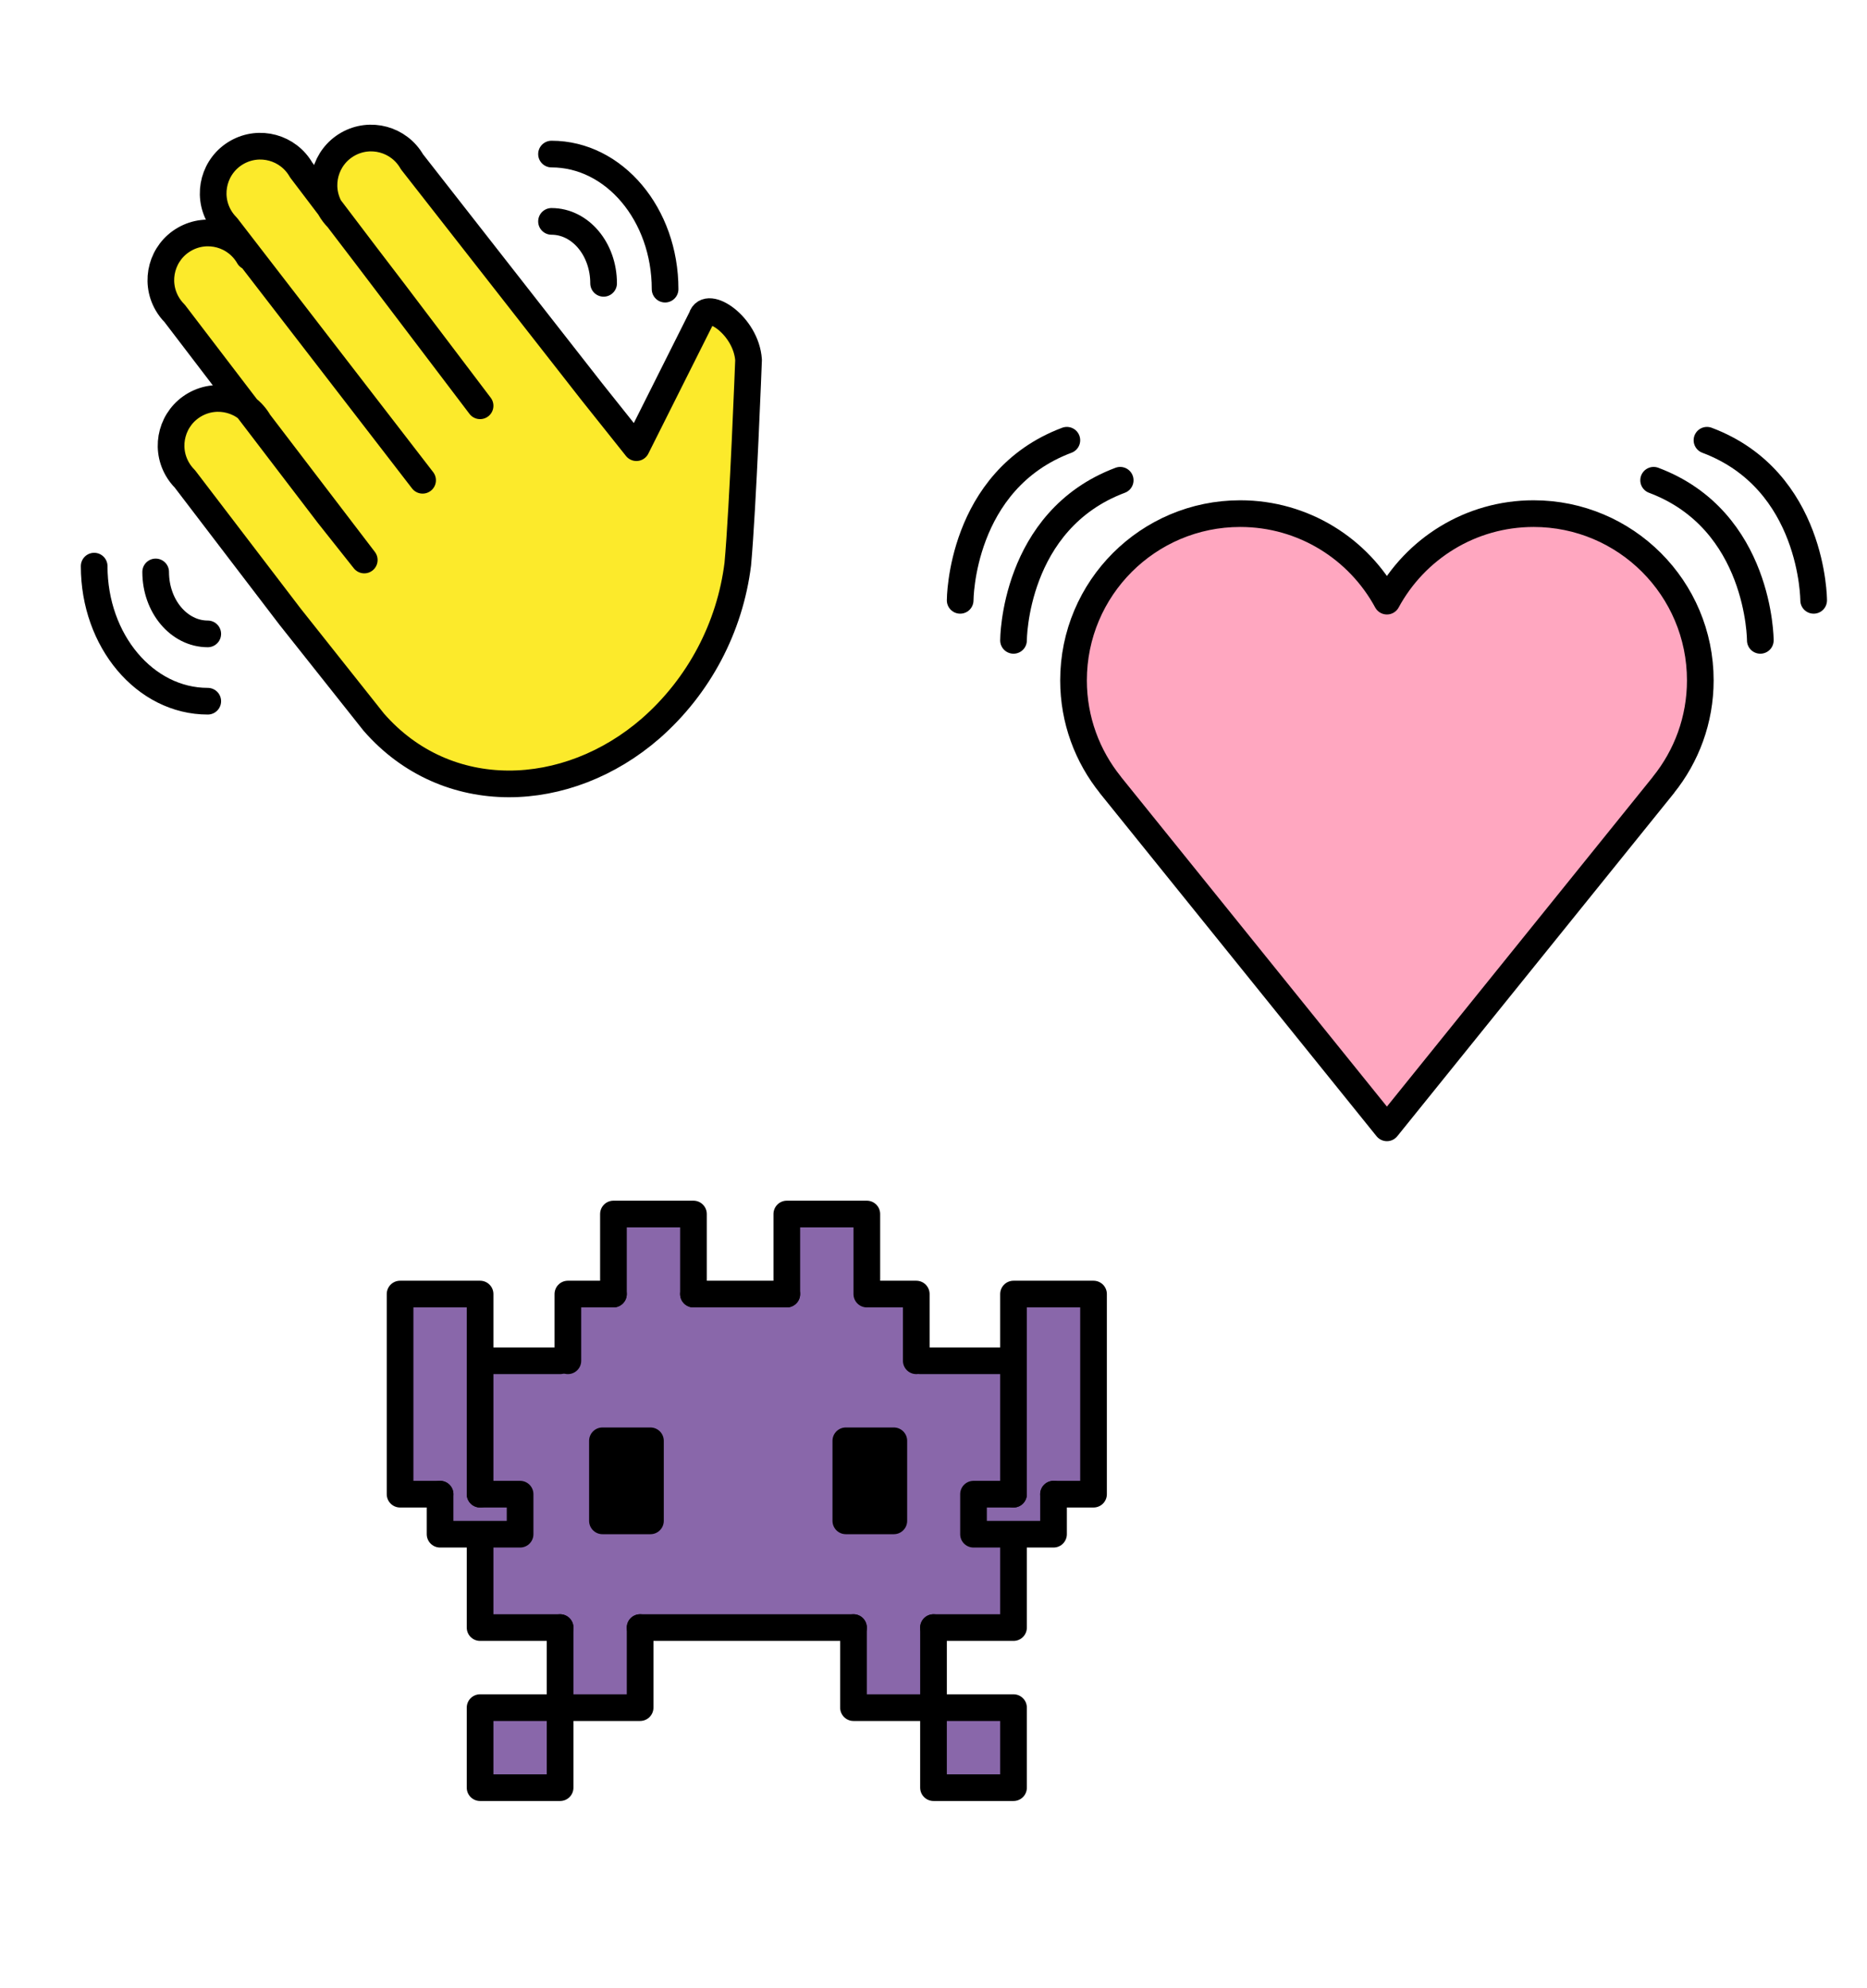 <svg width="140" height="149" viewBox="0 0 140 149" fill="none" xmlns="http://www.w3.org/2000/svg">
<path d="M18.658 19.241C17.689 17.548 15.532 16.961 13.839 17.93C12.147 18.898 11.559 21.055 12.528 22.748C12.683 23.019 12.874 23.269 13.095 23.49L24.627 38.59L27.315 41.977L19.425 31.646C18.456 29.953 16.299 29.366 14.606 30.334C12.914 31.303 12.326 33.46 13.295 35.153C13.45 35.424 13.641 35.674 13.861 35.895L21.752 46.226L28.023 54.125C33.49 60.398 42.538 60.056 48.809 54.59C52.414 51.422 54.732 47.042 55.325 42.28C55.71 38.047 56.132 26.979 56.132 26.979C55.949 24.378 52.996 22.455 52.616 23.798L47.722 33.556L44.356 29.334L30.891 12.125C29.923 10.432 27.765 9.845 26.073 10.813C24.38 11.782 23.793 13.939 24.761 15.632C24.916 15.903 25.107 16.153 25.328 16.374L29.577 21.937L36 30.417L22.581 12.737C21.613 11.044 19.456 10.457 17.763 11.425C16.07 12.394 15.483 14.551 16.451 16.244C16.606 16.515 16.797 16.764 17.018 16.986L31.689 36" fill="#FCEA2B"/>
<path d="M18.658 19.241C17.689 17.548 15.532 16.961 13.839 17.93C12.147 18.898 11.559 21.055 12.528 22.748C12.683 23.019 12.874 23.269 13.095 23.49L24.627 38.59L27.315 41.977L19.425 31.646C18.456 29.953 16.299 29.366 14.606 30.334C12.914 31.303 12.326 33.46 13.295 35.153C13.45 35.424 13.641 35.674 13.861 35.895L21.752 46.226L28.023 54.125C33.49 60.398 42.538 60.056 48.809 54.59C52.414 51.422 54.732 47.042 55.325 42.28C55.71 38.047 56.132 26.979 56.132 26.979C55.949 24.378 52.996 22.455 52.616 23.798L47.722 33.556L44.356 29.334L30.891 12.125C29.923 10.432 27.765 9.845 26.073 10.813C24.38 11.782 23.793 13.939 24.761 15.632C24.916 15.903 25.107 16.153 25.328 16.374L29.577 21.937L36 30.417L22.581 12.737C21.613 11.044 19.456 10.457 17.763 11.425C16.07 12.394 15.483 14.551 16.451 16.244C16.606 16.515 16.797 16.764 17.018 16.986L31.689 36" stroke="black" stroke-width="2" stroke-linecap="round" stroke-linejoin="round"/>
<path d="M11.673 42.872C11.673 45.438 13.42 47.515 15.579 47.515" stroke="black" stroke-width="2" stroke-miterlimit="10" stroke-linecap="round" stroke-linejoin="round"/>
<path d="M7.061 42.437C7.061 48.032 10.871 52.561 15.579 52.561" stroke="black" stroke-width="2" stroke-miterlimit="10" stroke-linecap="round" stroke-linejoin="round"/>
<path d="M45.262 21.238C45.262 18.671 43.515 16.595 41.356 16.595" stroke="black" stroke-width="2" stroke-miterlimit="10" stroke-linecap="round" stroke-linejoin="round"/>
<path d="M49.873 21.673C49.873 16.077 46.064 11.549 41.356 11.549" stroke="black" stroke-width="2" stroke-miterlimit="10" stroke-linecap="round" stroke-linejoin="round"/>
<path d="M127.5 51C127.5 44.096 121.904 38.5 115 38.5C110.247 38.5 106.114 41.154 104 45.06C101.886 41.154 97.753 38.5 93 38.5C86.096 38.5 80.5 44.096 80.5 51C80.5 53.97 81.54 56.694 83.27 58.839L83.266 58.842L104 84.54L124.734 58.842L124.73 58.839C126.46 56.694 127.5 53.97 127.5 51Z" fill="#FFA7C0"/>
<path d="M76 48C76 48 76 39 84 36" stroke="black" stroke-width="2" stroke-miterlimit="10" stroke-linecap="round" stroke-linejoin="round"/>
<path d="M72 45C72 45 72 36 80 33" stroke="black" stroke-width="2" stroke-miterlimit="10" stroke-linecap="round" stroke-linejoin="round"/>
<path d="M132 48C132 48 132 39 124 36" stroke="black" stroke-width="2" stroke-miterlimit="10" stroke-linecap="round" stroke-linejoin="round"/>
<path d="M136 45C136 45 136 36 128 33" stroke="black" stroke-width="2" stroke-miterlimit="10" stroke-linecap="round" stroke-linejoin="round"/>
<path d="M127.5 51C127.5 44.096 121.904 38.5 115 38.5C110.247 38.5 106.114 41.154 104 45.06C101.886 41.154 97.753 38.5 93 38.5C86.096 38.5 80.5 44.096 80.5 51C80.5 53.97 81.54 56.694 83.27 58.839L83.266 58.842L104 84.54L124.734 58.842L124.73 58.839C126.46 56.694 127.5 53.97 127.5 51Z" stroke="black" stroke-width="2" stroke-miterlimit="10" stroke-linejoin="round"/>
<path d="M30 98V112H33V115H36V122H42V128H47H48V122H64V128H70V122H76V115H79V112H82V97H76V101V102H69V97H65V91H59V97H52V91H46V97H42V102H36V97H30V98Z" fill="#8967AA"/>
<path d="M42 128H36V134H42V128Z" fill="#8967AA"/>
<path d="M76 128H70V134H76V128Z" fill="#8967AA"/>
<path d="M48.775 108H45.175V114H48.775V108Z" fill="black" stroke="black" stroke-width="2" stroke-linecap="round" stroke-linejoin="round"/>
<path d="M42 122H36V116" stroke="black" stroke-width="2" stroke-linecap="round" stroke-linejoin="round"/>
<path d="M42.583 102V97H46" stroke="black" stroke-width="2" stroke-linecap="round" stroke-linejoin="round"/>
<path d="M68.708 102V97H65.292" stroke="black" stroke-width="2" stroke-linecap="round" stroke-linejoin="round"/>
<path d="M33 112H30V97H36V112" stroke="black" stroke-width="2" stroke-linecap="round" stroke-linejoin="round"/>
<path d="M76 112V97H82V112H79" stroke="black" stroke-width="2" stroke-linecap="round" stroke-linejoin="round"/>
<path d="M46 97V91H52V97" stroke="black" stroke-width="2" stroke-linecap="round" stroke-linejoin="round"/>
<path d="M59 97V91H65V97" stroke="black" stroke-width="2" stroke-linecap="round" stroke-linejoin="round"/>
<path d="M36 112H39V115H33V112" stroke="black" stroke-width="2" stroke-linecap="round" stroke-linejoin="round"/>
<path d="M79 112V115H73V112H76" stroke="black" stroke-width="2" stroke-linecap="round" stroke-linejoin="round"/>
<path d="M42 128H36V134H42V128Z" stroke="black" stroke-width="2" stroke-linecap="round" stroke-linejoin="round"/>
<path d="M76 128H70V134H76V128Z" stroke="black" stroke-width="2" stroke-linecap="round" stroke-linejoin="round"/>
<path d="M48 122V128H42V122" stroke="black" stroke-width="2" stroke-linecap="round" stroke-linejoin="round"/>
<path d="M70 122H76V116" stroke="black" stroke-width="2" stroke-linecap="round" stroke-linejoin="round"/>
<path d="M64 122V128H70V122" stroke="black" stroke-width="2" stroke-linecap="round" stroke-linejoin="round"/>
<path d="M67.025 108H63.425V114H67.025V108Z" fill="black" stroke="black" stroke-width="2" stroke-linecap="round" stroke-linejoin="round"/>
<path d="M48 122H64" stroke="black" stroke-width="2" stroke-linecap="round" stroke-linejoin="round"/>
<path d="M52 97H59" stroke="black" stroke-width="2" stroke-linecap="round" stroke-linejoin="round"/>
<path d="M36 102H42" stroke="black" stroke-width="2" stroke-linecap="round" stroke-linejoin="round"/>
<path d="M69 102H76" stroke="black" stroke-width="2" stroke-linecap="round" stroke-linejoin="round"/>
</svg>
